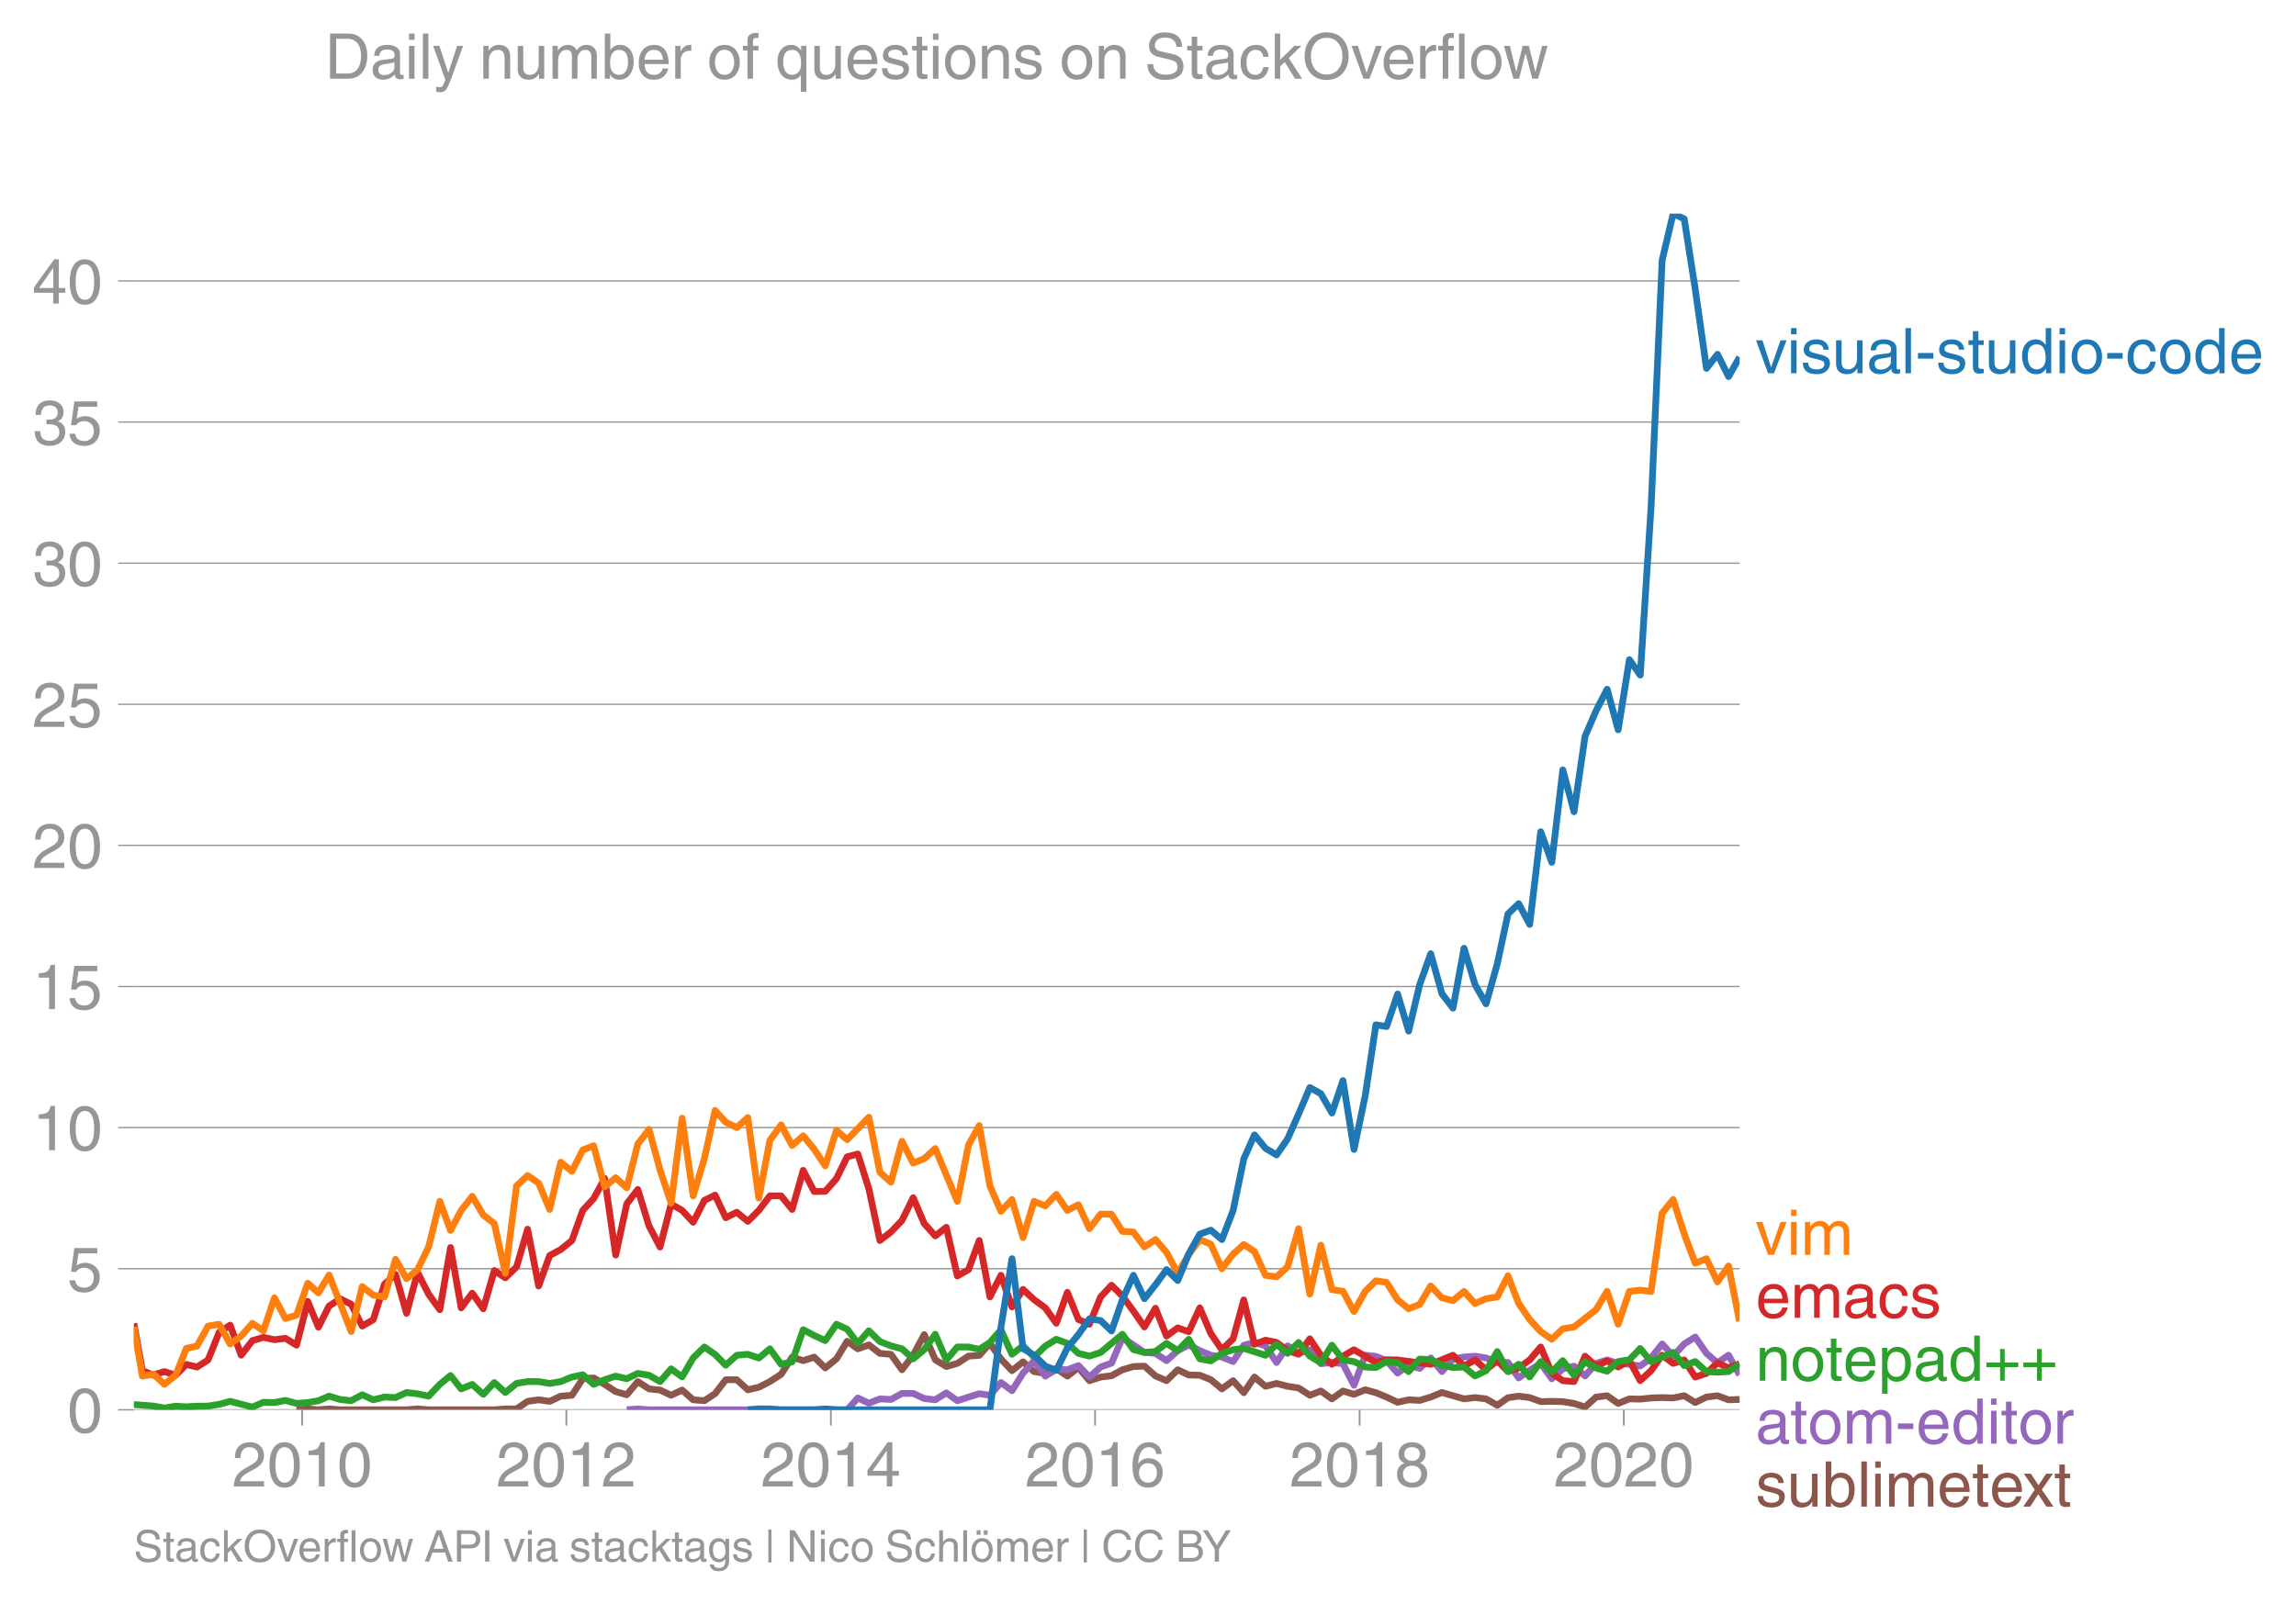 <svg height="475.651" viewBox="0 0 510.629 356.738" width="680.838" xmlns="http://www.w3.org/2000/svg" xmlns:xlink="http://www.w3.org/1999/xlink"><defs><style>*{stroke-linecap:butt;stroke-linejoin:round}</style></defs><g id="figure_1"><path d="M0 356.738h510.629V0H0z" fill="none" id="patch_1"/><g id="axes_1"><path d="M29.77 313.628h357.12V47.516H29.77z" fill="none" id="patch_2"/><path clip-path="url(#p8e3451293f)" d="M65.95 313.628l2.495-.202 2.374.202 2.373-.202 2.456.202H90.42l2.453-.209 2.455.21h14.608l2.455-.203h2.495l2.455-1.681 2.457-.344 2.453.344 2.455-1.155 2.495-.202 2.415-3.687 2.412-.161 2.457 1.438 2.455 1.6 2.455.702 2.455-2.93 2.495 1.62 2.454.264 2.457 1.154 2.453-1.154 2.455 2.167 2.495.202 2.374-1.562 2.373-3.096 2.457-.013 2.455 2.24 2.454-.566 2.455-1.256 2.495-1.62 2.455-3.82 2.457.782 2.453-.783 2.455 2.403 2.495-2.025 2.374-3.906 2.373 1.678 2.456-.87 2.455 1.883 2.455.21 2.455 3.435 2.495-3.24 2.455-4.59 2.456 5.603 2.454 1.512 2.454-.702 2.495-1.62 2.375-.16 2.373-2.676 2.456 3.484 2.455 2.592 2.455-1.965 2.455 2.167 2.495.405 2.455-1.107 2.456 1.715 2.453-1.924 2.455 2.937 2.495-.81 2.415-.287 2.413-1.334 2.456-.715 2.455-.095 2.455 2.187 2.455 1.054 2.495-2.43 2.455 1.167 2.456.047 2.453 1 2.455 2.038 2.495-1.822 2.375 2.669 2.372-3.48 2.457 2.06 2.455-.642 2.455.641 2.454.372 2.496 1.62 2.454-.945 2.457 1.755 2.453-1.755 2.455.742 2.495-1.012 2.374.644 2.373.976 2.457 1.161 2.454-.553 2.455.135 2.455-.743 2.495-1.013 4.912 1.418 2.453-.29 2.455.29 2.495 1.418 2.374-1.678 2.373-.348 2.456.318 2.455.898 2.455-.061 2.455.06 2.495.406 2.455.79 2.456-2.208 2.453-.304 2.455 1.722 2.495-1.013 2.415.049 2.413-.252 2.456-.087 2.455.087 2.455-.506 2.455 1.52 2.495-1.216 2.455-.304 2.456.912 2.454-.075h0" fill="none" stroke="#8c564b" stroke-linecap="square" stroke-width="1.5" id="line2d_1"/><g id="matplotlib.axis_1"><g id="xtick_1"><g id="line2d_2"><defs><path d="M0 0v3.5" id="mc05c68120a" stroke="#969696" stroke-width=".4"/></defs><use x="67.197" xlink:href="#mc05c68120a" y="313.628" fill="#969696" stroke="#969696" stroke-width=".4"/></g><g transform="matrix(.14 0 0 -.14 51.626 330.678)" fill="#969696" id="text_1"><defs><path d="M4.39 45.125q0 12.39 6.391 18.781 6.406 6.407 17.938 6.407 9.656 0 15.812-5.86 6.157-5.86 6.157-15.14 0-7.22-3.547-12.188-3.532-4.953-10.422-8.703l-12.11-6.64Q13.922 15.921 12.5 8.296h38.188V0H2.593q.39 9.906 4.297 16.5 3.906 6.594 12.203 11.375l12.593 7.328q5.032 2.89 7.329 5.984 2.297 3.094 2.297 8.516 0 5.375-3.766 9.031-3.75 3.672-10.156 3.672-7.078 0-10.594-4.672-3.516-4.656-3.61-12.609z" id="HelveticaWorld-Regular-50"/><path d="M42.484 34.188q0 14.109-3.734 21.156-3.734 7.062-10.969 7.062-7.078 0-10.89-7.062-3.797-7.047-3.797-21.157 0-13.671 3.75-20.937Q20.609 6 27.78 6q7.235 0 10.969 7 3.734 7.016 3.734 21.188zm9.422 0q0-17.297-6.25-26.704-6.25-9.39-17.875-9.39-12.062 0-18.062 9.734-6 9.75-6 26.36 0 17.03 6.14 26.578 6.157 9.547 17.922 9.547 11.625 0 17.875-9.5t6.25-26.626z" id="HelveticaWorld-Regular-48"/><path d="M35.89 0h-9.374v49.906H10.109v6.985q8.594.28 12.782 2.75Q27.094 62.109 29 70.313h6.89z" id="HelveticaWorld-Regular-49"/></defs><use xlink:href="#HelveticaWorld-Regular-50"/><use x="55.615" xlink:href="#HelveticaWorld-Regular-48"/><use x="111.23" xlink:href="#HelveticaWorld-Regular-49"/><use x="166.846" xlink:href="#HelveticaWorld-Regular-48"/></g></g><g id="xtick_2"><use x="125.952" xlink:href="#mc05c68120a" y="313.628" fill="#969696" stroke="#969696" stroke-width=".4" id="line2d_3"/><g transform="matrix(.14 0 0 -.14 110.382 330.678)" fill="#969696" id="text_2"><use xlink:href="#HelveticaWorld-Regular-50"/><use x="55.615" xlink:href="#HelveticaWorld-Regular-48"/><use x="111.23" xlink:href="#HelveticaWorld-Regular-49"/><use x="166.846" xlink:href="#HelveticaWorld-Regular-50"/></g></g><g id="xtick_3"><use x="184.788" xlink:href="#mc05c68120a" y="313.628" fill="#969696" stroke="#969696" stroke-width=".4" id="line2d_4"/><g transform="matrix(.14 0 0 -.14 169.218 330.678)" fill="#969696" id="text_3"><defs><path d="M10.594 24.703h22.61v31.89h-.188zM42 17.093V0h-8.797v17.094H2.484v8.593L34.72 70.314H42v-45.61h10.297v-7.61z" id="HelveticaWorld-Regular-52"/></defs><use xlink:href="#HelveticaWorld-Regular-50"/><use x="55.615" xlink:href="#HelveticaWorld-Regular-48"/><use x="111.23" xlink:href="#HelveticaWorld-Regular-49"/><use x="166.846" xlink:href="#HelveticaWorld-Regular-52"/></g></g><g id="xtick_4"><use x="243.544" xlink:href="#mc05c68120a" y="313.628" fill="#969696" stroke="#969696" stroke-width=".4" id="line2d_5"/><g transform="matrix(.14 0 0 -.14 227.973 330.678)" fill="#969696" id="text_4"><defs><path d="M14.11 21.578q0-6.875 4.093-11.234Q22.313 6 28.906 6q6.297 0 10.032 4.438 3.734 4.453 3.734 11.687 0 6.297-3.688 10.547-3.687 4.25-10.468 4.25-6.594 0-10.5-4.156-3.907-4.157-3.907-11.188zM41.702 51.61q-.984 5.375-3.984 8.078-3 2.72-8.125 2.72-8.11 0-12.36-7.923-4.25-7.906-4.343-18.109l.203-.188q5.61 8.641 16.687 8.641 8.844 0 15.438-5.86 6.593-5.859 6.593-16.452 0-10.5-6.25-17.47-6.25-6.952-16.843-6.952-12.219 0-18.563 8.687-6.344 8.703-6.344 25.938 0 16.593 6.485 27.093 6.5 10.5 19.484 10.5 8.407 0 14.219-5.015 5.813-5 6.297-13.688z" id="HelveticaWorld-Regular-54"/></defs><use xlink:href="#HelveticaWorld-Regular-50"/><use x="55.615" xlink:href="#HelveticaWorld-Regular-48"/><use x="111.23" xlink:href="#HelveticaWorld-Regular-49"/><use x="166.846" xlink:href="#HelveticaWorld-Regular-54"/></g></g><g id="xtick_5"><use x="302.379" xlink:href="#mc05c68120a" y="313.628" fill="#969696" stroke="#969696" stroke-width=".4" id="line2d_6"/><g transform="matrix(.14 0 0 -.14 286.809 330.678)" fill="#969696" id="text_5"><defs><path d="M27.594 40.578q5.422 0 8.953 3.094 3.547 3.11 3.547 8.234 0 4.594-3.407 7.547-3.39 2.953-9.687 2.953-5.61 0-8.672-3.11-3.047-3.093-3.047-7.874 0-5.125 3.813-7.984 3.812-2.86 8.5-2.86zm.093-7.562q-6.78 0-10.64-3.766-3.86-3.766-3.86-9.234 0-6.297 3.907-10.157Q21 6 28.219 6q6.406 0 10.234 3.86 3.828 3.859 3.828 10.265 0 5.469-3.828 9.172-3.828 3.719-10.766 3.719zM49.22 52.203q0-10.594-9.032-14.797 6.204-2.781 8.86-7.36 2.656-4.562 2.656-9.733 0-10.016-6.453-16.125-6.438-6.094-17.375-6.094-9.563 0-16.813 5.25-7.25 5.25-7.25 17.062 0 11.922 11.907 16.907-9.516 3.796-9.516 13.671 0 8.297 5.64 13.813 5.641 5.516 15.641 5.516 10.016 0 15.875-5.204 5.86-5.203 5.86-12.906z" id="HelveticaWorld-Regular-56"/></defs><use xlink:href="#HelveticaWorld-Regular-50"/><use x="55.615" xlink:href="#HelveticaWorld-Regular-48"/><use x="111.23" xlink:href="#HelveticaWorld-Regular-49"/><use x="166.846" xlink:href="#HelveticaWorld-Regular-56"/></g></g><g id="xtick_6"><use x="361.135" xlink:href="#mc05c68120a" y="313.628" fill="#969696" stroke="#969696" stroke-width=".4" id="line2d_7"/><g transform="matrix(.14 0 0 -.14 345.564 330.678)" fill="#969696" id="text_6"><use xlink:href="#HelveticaWorld-Regular-50"/><use x="55.615" xlink:href="#HelveticaWorld-Regular-48"/><use x="111.23" xlink:href="#HelveticaWorld-Regular-50"/><use x="166.846" xlink:href="#HelveticaWorld-Regular-48"/></g></g></g><g id="matplotlib.axis_2"><g id="ytick_1"><path clip-path="url(#p8e3451293f)" d="M29.77 313.628h357.12" fill="none" stroke="#969696" stroke-linecap="square" stroke-width=".3" id="line2d_8"/><g id="line2d_9"><defs><path d="M0 0h-3.5" id="m90eed7de09" stroke="#969696" stroke-width=".3"/></defs><use x="29.771" xlink:href="#m90eed7de09" y="313.628" fill="#969696" stroke="#969696" stroke-width=".3"/></g><use xlink:href="#HelveticaWorld-Regular-48" transform="matrix(.14 0 0 -.14 14.985 318.653)" fill="#969696" id="text_7"/></g><g id="ytick_2"><path clip-path="url(#p8e3451293f)" d="M29.77 282.238h357.12" fill="none" stroke="#969696" stroke-linecap="square" stroke-width=".3" id="line2d_10"/><use x="29.771" xlink:href="#m90eed7de09" y="282.238" fill="#969696" stroke="#969696" stroke-width=".3" id="line2d_11"/><g transform="matrix(.14 0 0 -.14 14.985 287.262)" fill="#969696" id="text_8"><defs><path d="M14.703 40.922q5.813 4.39 13.625 4.39 9.469 0 16.281-6.296 6.813-6.297 6.813-16.22 0-10.78-6.578-17.796-6.563-7-18.422-7-10.313 0-16.266 5.047Q4.203 8.109 3.22 17.39h9.094q.671-5.672 4.437-8.672 3.766-3 10.453-3 6.485 0 10.64 4.484Q42 14.703 42 21.688q0 7.125-4.36 11.421-4.343 4.297-11.218 4.297-7.813 0-13.047-6.687l-7.563.39 5.266 37.594h36.438v-8.5H17.672z" id="HelveticaWorld-Regular-53"/></defs><use xlink:href="#HelveticaWorld-Regular-53"/></g></g><g id="ytick_3"><path clip-path="url(#p8e3451293f)" d="M29.77 250.847h357.12" fill="none" stroke="#969696" stroke-linecap="square" stroke-width=".3" id="line2d_12"/><use x="29.771" xlink:href="#m90eed7de09" y="250.847" fill="#969696" stroke="#969696" stroke-width=".3" id="line2d_13"/><g transform="matrix(.14 0 0 -.14 7.2 255.872)" fill="#969696" id="text_9"><use xlink:href="#HelveticaWorld-Regular-49"/><use x="55.615" xlink:href="#HelveticaWorld-Regular-48"/></g></g><g id="ytick_4"><path clip-path="url(#p8e3451293f)" d="M29.77 219.456h357.12" fill="none" stroke="#969696" stroke-linecap="square" stroke-width=".3" id="line2d_14"/><use x="29.771" xlink:href="#m90eed7de09" y="219.456" fill="#969696" stroke="#969696" stroke-width=".3" id="line2d_15"/><g transform="matrix(.14 0 0 -.14 7.2 224.48)" fill="#969696" id="text_10"><use xlink:href="#HelveticaWorld-Regular-49"/><use x="55.615" xlink:href="#HelveticaWorld-Regular-53"/></g></g><g id="ytick_5"><path clip-path="url(#p8e3451293f)" d="M29.77 188.066h357.12" fill="none" stroke="#969696" stroke-linecap="square" stroke-width=".3" id="line2d_16"/><use x="29.771" xlink:href="#m90eed7de09" y="188.066" fill="#969696" stroke="#969696" stroke-width=".3" id="line2d_17"/><g transform="matrix(.14 0 0 -.14 7.2 193.09)" fill="#969696" id="text_11"><use xlink:href="#HelveticaWorld-Regular-50"/><use x="55.615" xlink:href="#HelveticaWorld-Regular-48"/></g></g><g id="ytick_6"><path clip-path="url(#p8e3451293f)" d="M29.77 156.675h357.12" fill="none" stroke="#969696" stroke-linecap="square" stroke-width=".3" id="line2d_18"/><use x="29.771" xlink:href="#m90eed7de09" y="156.675" fill="#969696" stroke="#969696" stroke-width=".3" id="line2d_19"/><g transform="matrix(.14 0 0 -.14 7.2 161.7)" fill="#969696" id="text_12"><use xlink:href="#HelveticaWorld-Regular-50"/><use x="55.615" xlink:href="#HelveticaWorld-Regular-53"/></g></g><g id="ytick_7"><path clip-path="url(#p8e3451293f)" d="M29.77 125.284h357.12" fill="none" stroke="#969696" stroke-linecap="square" stroke-width=".3" id="line2d_20"/><use x="29.771" xlink:href="#m90eed7de09" y="125.284" fill="#969696" stroke="#969696" stroke-width=".3" id="line2d_21"/><g transform="matrix(.14 0 0 -.14 7.2 130.309)" fill="#969696" id="text_13"><defs><path d="M22.406 39.984q2.203-.187 4.594-.187 6.203 0 9.781 2.86 3.594 2.859 3.594 8.656 0 4.687-3.344 7.89-3.343 3.203-9.64 3.203-6.985 0-10.235-4.11-3.234-4.093-3.437-10.983h-8.64q0 10.984 5.765 16.984 5.765 6.016 16.937 6.016 9.922 0 15.828-5.11 5.907-5.094 5.907-13.39 0-10.704-9.032-14.5v-.204q11.72-4 11.72-16.406 0-9.906-6.595-16.265-6.593-6.344-18.703-6.344-9.906 0-16.312 5.203Q4.204 8.5 3.422 21.484H12.5q.203-8.109 4-11.797Q20.313 6 27.484 6q6.938 0 11.141 3.86 4.203 3.859 4.203 9.718 0 6.406-4.016 9.672-4 3.266-12.39 3.266-2 0-4.016-.094z" id="HelveticaWorld-Regular-51"/></defs><use xlink:href="#HelveticaWorld-Regular-51"/><use x="55.615" xlink:href="#HelveticaWorld-Regular-48"/></g></g><g id="ytick_8"><path clip-path="url(#p8e3451293f)" d="M29.77 93.893h357.12" fill="none" stroke="#969696" stroke-linecap="square" stroke-width=".3" id="line2d_22"/><use x="29.771" xlink:href="#m90eed7de09" y="93.893" fill="#969696" stroke="#969696" stroke-width=".3" id="line2d_23"/><g transform="matrix(.14 0 0 -.14 7.2 98.918)" fill="#969696" id="text_14"><use xlink:href="#HelveticaWorld-Regular-51"/><use x="55.615" xlink:href="#HelveticaWorld-Regular-53"/></g></g><g id="ytick_9"><path clip-path="url(#p8e3451293f)" d="M29.77 62.503h357.12" fill="none" stroke="#969696" stroke-linecap="square" stroke-width=".3" id="line2d_24"/><use x="29.771" xlink:href="#m90eed7de09" y="62.503" fill="#969696" stroke="#969696" stroke-width=".3" id="line2d_25"/><g transform="matrix(.14 0 0 -.14 7.2 67.527)" fill="#969696" id="text_15"><use xlink:href="#HelveticaWorld-Regular-52"/><use x="55.615" xlink:href="#HelveticaWorld-Regular-48"/></g></g></g><path clip-path="url(#p8e3451293f)" d="M139.394 313.628l2.455-.202 2.495.202h44.066l2.373-2.633 2.456 1.168 2.455-.965 2.455.128 2.455-1.343h2.495l2.455 1.134 2.456.284 2.454-1.54 2.454 1.742 2.495-.81 2.375-.752 2.373.347 2.456-2.829 2.455 1.816 2.455-3.908 2.455-2.775 2.495 3.443 2.455-1.505 2.456.087 2.453-.924 2.455 2.545 2.495-2.228 2.415-.873 2.413-5.608 2.456 1.56 2.455 1.68 2.455.203 2.455 1.62 2.495-2.228 2.455-1.275 2.456 1.275 2.453 1.027 2.455.391 2.495 1.013 2.375-3.617 2.372-.636 2.457.756 2.455 3.7 2.455-3.7 2.454 1.674 2.496-.81 2.454 3.112 2.457-.277 2.453.277 2.455 4.786 2.495-6.683 2.374.268 2.373.947 2.457 2.775 2.454-1.762 2.455.715 2.455-2.335 2.495 3.037 2.455-2.794 2.457-.446 2.453-.182 2.455.385 2.495 1.012 2.374-.007 2.373 3.45 2.456-1.701 2.455-1.54 2.455 3.423 2.455-2.207 2.495-.608 2.455 2.187 2.456-2.794 2.453-.763 2.455.763 2.495.202 2.415.384 2.413-1.801 2.456-3.106 2.455 2.7 2.455-2.7 2.455-1.552 2.495 3.645 2.455 2.093 2.456-1.688 2.454 4.408" fill="none" stroke="#9467bd" stroke-linecap="square" stroke-width="1.5" id="line2d_26"/><path clip-path="url(#p8e3451293f)" d="M29.77 294.401l1.894 10.519 2.453.965 2.455-.763 2.495.81 2.374-2.394 2.373.572 2.456-1.573 2.455-6.123 2.455-1.62 2.455 6.683 2.495-3.24 2.455-.723 2.456.52 2.454-.31 2.454 1.525 2.496-9.72 2.374 5.713 2.373-4.701 2.456-1.607 2.455 1.202 2.455 4.867 2.455-1.424 2.495-7.899 2.455-2.187 2.456 8.668 2.453-9.086 2.455 4.833 2.495 3.443 2.375-13.822 2.372 13.417 2.457-3.267 2.455 3.47 2.454-8.493 2.455 1.607 2.495-2.43 2.455-8.385 2.457 12.637 2.453-6.777 2.455-1.323 2.495-2.026 2.415-6.71 2.412-2.606 2.457-4.495 2.455 17.052 2.455-11.402 2.455-3.18 2.495 8.101 2.454 4.705 2.457-9.565 2.453 1.404 2.455 2.646 2.495-4.86 2.374-1.18 2.373 5.027 2.457-1.215 2.455 2.025 2.454-2.443 2.455-3.227h2.495l2.455 3.017 2.457-8.688 2.453 4.712 2.455-.054 2.495-2.835 2.374-4.839 2.373-.629 2.456 7.73 2.455 11.51 2.455-1.884 2.455-2.572 2.495-5.063 2.455 5.752 2.456 2.754 2.454-1.917 2.454 10.828 2.495-1.418 2.375-6.48 2.373 12.556 2.456-4.814 2.455 7.041 2.455-3.901 2.455 2.281 2.495 1.823 2.455 3.43 2.456-6.873 2.453 6.035 2.455 1.053 2.495-6.075 2.415-2.598 2.413 2.395 2.456 3.342 2.455 3.544 2.455-4.172 2.455 6.197 2.495-1.823 2.455.858 2.456-5.313 2.453 5.731 2.455 3.585 2.495-2.43 2.375-8.644 2.372 9.859 2.457-.905 2.455.5 2.455 1.802 2.454.83 2.496-3.442 2.454 3.659 2.457 2.011 2.453-1.802 2.455-1.438 4.87 2.828 2.372-.6 2.457.047 7.364.965 4.95-2.011 2.457 2.416 2.453-1.37 2.455 2.18 2.495-2.025 2.374 2.416 2.373-.796 2.456-1.775 2.455-2.883 2.455 5.813 2.455 1.68 2.495.203 2.455-5.65 2.456 2.207 2.453-1.16 2.455 1.363 2.495-1.418 2.415 4.442 2.413-2.214 2.456-3.43 2.455 1.81 2.455-.763 2.455 3.8 2.495-.81 2.455-2.362 2.456 1.147 2.454-.938h0" fill="none" stroke="#d62728" stroke-linecap="square" stroke-width="1.5" id="line2d_27"/><g transform="matrix(.14 0 0 -.14 390.462 83.03)" fill="#1f77b4" id="text_16"><defs><path d="M39.406 52.297h9.625L29.11 0h-9.437L.594 52.297h10.203L24.422 9.719h.187z" id="HelveticaWorld-Regular-118"/><path d="M6.594 61.813v9.968h8.781v-9.969zM15.375 0H6.594v52.297h8.781z" id="HelveticaWorld-Regular-105"/><path d="M36.078 37.406q-.187 4.688-3.344 6.735-3.14 2.047-9.047 2.047-4.296 0-7.359-1.907-3.047-1.89-3.047-5.468 0-2.829 1.797-4.172 1.813-1.344 7.828-2.86l8.688-2.187q7.906-2 11.297-5.11 3.406-3.093 3.406-8.656 0-7.719-5.64-12.531-5.641-4.813-15.063-4.813-11 0-16.64 4.563-5.626 4.578-5.735 13.75h8.5q.203-5.422 3.594-8.063 3.39-2.625 10.171-2.625 5.516 0 8.766 2.188 3.25 2.203 3.25 6.11 0 2.78-2.11 4.437-2.093 1.672-8.296 3.078l-10.203 2.5q-6.203 1.562-9.157 4.656-2.953 3.094-2.953 8.031 0 7.72 5.516 12.203 5.531 4.5 14.406 4.5 9.485 0 14.531-4.624 5.047-4.61 5.344-11.782z" id="HelveticaWorld-Regular-115"/><path d="M6.11 52.297h8.78V17.578q0-5.765 2.61-8.625Q20.125 6.11 25 6.11q6.781 0 10.594 4.797 3.812 4.813 3.812 12.578v28.813h8.782V0H39.89v7.625l-.188.188q-4.984-9.329-16.61-9.329-7.515 0-12.25 4.094Q6.11 6.688 6.11 14.703z" id="HelveticaWorld-Regular-117"/><path d="M38.375 26.703q-.969-1.015-3.828-1.656-2.86-.625-10.672-1.656-5.766-.688-8.469-2.844-2.703-2.14-2.703-5.656 0-4.297 2.281-6.688 2.297-2.39 7.329-2.39 6.296 0 11.171 3.578 4.891 3.593 4.891 8.718zM6.203 36.375q.297 8.844 5.734 13.14 5.454 4.297 15.844 4.297 8.297 0 13.907-3.765 5.624-3.75 5.624-10.844V9.078Q47.313 6 50.094 6q1.125 0 2.89.39V0Q50.594-.984 48-.984q-4.5 0-6.703 1.921-2.188 1.938-2.281 6.047-7.516-8.5-18.891-8.5-7.422 0-11.922 4.204Q3.72 6.89 3.72 13.624q0 6.89 3.906 11.125Q11.531 29 19 29.89l15.516 1.891q4.203.64 4.203 6.203 0 4.11-3.047 6.297-3.047 2.203-9.25 2.203-5.516 0-8.485-2.437-2.953-2.438-3.53-7.672z" id="HelveticaWorld-Regular-97"/><path d="M15.375 0H6.594v71.781h8.781z" id="HelveticaWorld-Regular-108"/><path d="M28.906 23.188H4.391v8.984h24.515z" id="HelveticaWorld-Regular-45"/><path d="M17.188 45.016V10.984q0-2 1.093-3.046 1.11-1.047 3.938-1.047h3.375V0Q20.797-.688 19-.688q-5.516 0-8.063 2.641-2.53 2.64-2.53 8.547v34.516H1.311v7.28h7.094v14.595h8.781V52.297h8.407v-7.281z" id="HelveticaWorld-Regular-116"/><path d="M13.094 26.313q0-9.704 3.844-14.954 3.859-5.25 10.265-5.25 6.094 0 10.188 4.485 4.109 4.5 4.109 13.094 0 11.03-3.5 16.625-3.484 5.593-10.61 5.593-6.78 0-10.546-4.453-3.75-4.437-3.75-15.14zM50.39 0h-8.297v7.172h-.203q-4.97-8.688-15.078-8.688-10.891 0-16.86 8.297Q4 15.094 4 27.688q0 11.625 5.906 18.875 5.922 7.25 15.875 7.25 9.813 0 15.625-8.891l.203.594V71.78h8.782z" id="HelveticaWorld-Regular-100"/><path d="M12.703 26.219q0-8.735 3.953-14.375 3.953-5.64 11.219-5.64 7.531 0 11.438 5.905 3.906 5.907 3.906 14.11 0 8.297-3.907 14.078-3.906 5.797-11.437 5.797-6.969 0-11.078-5.453-4.094-5.438-4.094-14.422zm-8.984 0q0 11.672 6.484 19.625 6.5 7.968 17.672 7.968 11.438 0 17.875-8.062 6.453-8.047 6.453-19.531 0-11.516-6.406-19.625-6.39-8.11-17.922-8.11-11.078 0-17.625 7.86-6.531 7.86-6.531 19.875z" id="HelveticaWorld-Regular-111"/><path d="M39.594 34.719q-1.89 11.187-12.39 11.187-6.5 0-10.454-5.203-3.953-5.203-3.953-14.484 0-10.11 3.656-15.11 3.672-5 10.64-5 4.688 0 8.11 3.438 3.422 3.437 4.39 8.953h8.5q-1.312-9.703-6.859-14.86-5.547-5.156-14.328-5.156-10.297 0-16.89 7.047-6.594 7.063-6.594 19.172 0 13.281 6.594 21.188 6.593 7.922 18.5 7.922 8.687 0 13.843-5.204 5.157-5.203 5.735-13.89z" id="HelveticaWorld-Regular-99"/><path d="M42.484 30.328q-.687 8.485-4.5 12.031-3.797 3.547-10.109 3.547-6.39 0-10.328-4.5-3.922-4.484-4.172-11.078zm8.391-13.922q-1.453-8.11-7.953-13.422-5.719-4.5-15.047-4.593-10.984.093-17.438 7.203Q4 12.704 4 24.704q0 13.78 6.64 21.437 6.641 7.672 18.47 7.672 10.593 0 16.546-7.922 5.953-7.907 5.953-22.594H13.375q0-8.203 3.813-12.703Q21 6.109 28.608 6.109q5.375 0 9.235 3.235 3.86 3.25 4.25 7.062z" id="HelveticaWorld-Regular-101"/></defs><use xlink:href="#HelveticaWorld-Regular-118"/><use x="49.609" xlink:href="#HelveticaWorld-Regular-105"/><use x="71.631" xlink:href="#HelveticaWorld-Regular-115"/><use x="121.631" xlink:href="#HelveticaWorld-Regular-117"/><use x="176.416" xlink:href="#HelveticaWorld-Regular-97"/><use x="231.348" xlink:href="#HelveticaWorld-Regular-108"/><use x="253.369" xlink:href="#HelveticaWorld-Regular-45"/><use x="286.67" xlink:href="#HelveticaWorld-Regular-115"/><use x="336.67" xlink:href="#HelveticaWorld-Regular-116"/><use x="364.355" xlink:href="#HelveticaWorld-Regular-117"/><use x="419.141" xlink:href="#HelveticaWorld-Regular-100"/><use x="476.123" xlink:href="#HelveticaWorld-Regular-105"/><use x="498.145" xlink:href="#HelveticaWorld-Regular-111"/><use x="554.053" xlink:href="#HelveticaWorld-Regular-45"/><use x="587.354" xlink:href="#HelveticaWorld-Regular-99"/><use x="638.623" xlink:href="#HelveticaWorld-Regular-111"/><use x="694.531" xlink:href="#HelveticaWorld-Regular-100"/><use x="751.514" xlink:href="#HelveticaWorld-Regular-101"/></g><g transform="matrix(.14 0 0 -.14 390.462 279.159)" fill="#ff7f0e" id="text_17"><defs><path d="M6.594 52.297h8.297v-7.375h.203q5.906 8.89 15.812 8.89 9.813 0 13.922-8.5 3.75 4.594 7.266 6.547 3.515 1.953 8.703 1.953 6.781 0 11.484-4.453Q77 44.922 77 36.187V0h-8.781v33.797q0 6.094-2.297 9.094-2.297 3.015-7.422 3.015-5.172 0-8.75-4.203-3.563-4.203-3.563-9.812V0h-8.78v36.188q0 4.53-2.11 7.124-2.094 2.594-6.094 2.594-6.297 0-10.062-4.687-3.766-4.688-3.766-12.703V0H6.594z" id="HelveticaWorld-Regular-109"/></defs><use xlink:href="#HelveticaWorld-Regular-118"/><use x="49.609" xlink:href="#HelveticaWorld-Regular-105"/><use x="71.631" xlink:href="#HelveticaWorld-Regular-109"/></g><g transform="matrix(.14 0 0 -.14 390.462 307.159)" fill="#2ca02c" id="text_18"><defs><path d="M49.219 0h-8.844v32.172q0 7.422-2.594 10.578-2.578 3.156-8.578 3.156-5.906 0-9.875-4.5-3.953-4.484-3.953-12.89V0H6.594v52.297h8.297v-7.375h.203q6.203 8.89 15.812 8.89 8.89 0 13.594-4.718 4.719-4.703 4.719-13.5z" id="HelveticaWorld-Regular-110"/><path d="M14.984 23.688q0-8.407 4.094-13 4.11-4.579 10.219-4.579 6.687 0 10.39 5.438 3.72 5.453 3.72 14.765 0 10.22-3.563 14.907-3.563 4.687-10.735 4.687-6.984 0-10.562-5.5-3.563-5.5-3.563-16.718zm-8.39 28.609h8.297v-7.375h.203q5.61 8.89 15.625 8.89 10.11 0 15.937-7.359 5.828-7.344 5.828-18.766 0-12.796-5.953-21Q40.578-1.515 29.5-1.515q-9.094 0-13.922 7.032h-.203v-26.22H6.594z" id="HelveticaWorld-Regular-112"/><path d="M25.688 50.484h7.328V28.906h21.578v-7.328H33.016V0h-7.328v21.578H4v7.328h21.688z" id="HelveticaWorld-Regular-43"/></defs><use xlink:href="#HelveticaWorld-Regular-110"/><use x="55.176" xlink:href="#HelveticaWorld-Regular-111"/><use x="111.084" xlink:href="#HelveticaWorld-Regular-116"/><use x="138.77" xlink:href="#HelveticaWorld-Regular-101"/><use x="194.189" xlink:href="#HelveticaWorld-Regular-112"/><use x="250.684" xlink:href="#HelveticaWorld-Regular-97"/><use x="305.615" xlink:href="#HelveticaWorld-Regular-100"/><use x="362.598" xlink:href="#HelveticaWorld-Regular-43"/><use x="421.191" xlink:href="#HelveticaWorld-Regular-43"/></g><g transform="matrix(.14 0 0 -.14 390.462 293.159)" fill="#d62728" id="text_19"><use xlink:href="#HelveticaWorld-Regular-101"/><use x="55.42" xlink:href="#HelveticaWorld-Regular-109"/><use x="138.428" xlink:href="#HelveticaWorld-Regular-97"/><use x="193.359" xlink:href="#HelveticaWorld-Regular-99"/><use x="244.629" xlink:href="#HelveticaWorld-Regular-115"/></g><g transform="matrix(.14 0 0 -.14 390.462 321.159)" fill="#9467bd" id="text_20"><defs><path d="M15.375 0H6.594v52.297h8.297v-8.688h.203q5.703 10.203 14.687 10.203 1.422 0 2.297-.296V44.39h-3.266q-5.906 0-9.671-4.016-3.766-4-3.766-9.953z" id="HelveticaWorld-Regular-114"/></defs><use xlink:href="#HelveticaWorld-Regular-97"/><use x="54.932" xlink:href="#HelveticaWorld-Regular-116"/><use x="82.617" xlink:href="#HelveticaWorld-Regular-111"/><use x="138.525" xlink:href="#HelveticaWorld-Regular-109"/><use x="221.533" xlink:href="#HelveticaWorld-Regular-45"/><use x="254.834" xlink:href="#HelveticaWorld-Regular-101"/><use x="310.254" xlink:href="#HelveticaWorld-Regular-100"/><use x="367.236" xlink:href="#HelveticaWorld-Regular-105"/><use x="389.258" xlink:href="#HelveticaWorld-Regular-116"/><use x="416.943" xlink:href="#HelveticaWorld-Regular-111"/><use x="472.852" xlink:href="#HelveticaWorld-Regular-114"/></g><g transform="matrix(.14 0 0 -.14 390.462 335.159)" fill="#8c564b" id="text_21"><defs><path d="M43.406 26.313q0 10.5-3.718 15.046-3.704 4.547-10.579 4.547-6.984-.11-10.562-5.453Q14.984 35.11 14.984 25q0-10.297 4.297-14.594Q23.578 6.11 29.297 6.11q6.5 0 10.297 5.344 3.812 5.344 3.812 14.86zM6.594 0v71.781h8.781V45.703h.203q5.61 8.11 15.14 8.11 9.766 0 15.766-7.25t6-18.876q0-13.093-6.062-21.156Q40.375-1.516 29.5-1.516q-9.578 0-14.406 8.016h-.203V0z" id="HelveticaWorld-Regular-98"/><path d="M49.031 0H37.703l-12.89 19.672L12.203 0H1.125l18.266 26.906L2 52.296h11.188l12.109-18.405L37.5 52.297h10.688l-17.579-25.39z" id="HelveticaWorld-Regular-120"/></defs><use xlink:href="#HelveticaWorld-Regular-115"/><use x="50" xlink:href="#HelveticaWorld-Regular-117"/><use x="104.785" xlink:href="#HelveticaWorld-Regular-98"/><use x="161.279" xlink:href="#HelveticaWorld-Regular-108"/><use x="183.301" xlink:href="#HelveticaWorld-Regular-105"/><use x="205.322" xlink:href="#HelveticaWorld-Regular-109"/><use x="288.33" xlink:href="#HelveticaWorld-Regular-101"/><use x="343.75" xlink:href="#HelveticaWorld-Regular-116"/><use x="371.436" xlink:href="#HelveticaWorld-Regular-101"/><use x="423.98" xlink:href="#HelveticaWorld-Regular-120"/><use x="473.98" xlink:href="#HelveticaWorld-Regular-116"/></g><g transform="matrix(.097 0 0 -.097 29.77 347.399)" fill="#969696" id="text_22"><defs><path d="M50.39 50.781q-.296 6.844-5.109 10.719-4.797 3.875-12.656 3.875-7.922 0-12.172-3.25-4.234-3.234-4.234-9.344 0-3.265 1.843-5.61 1.86-2.343 6.641-3.468l20.516-4.687q8.297-1.813 12.297-6.875 4.015-5.047 4.015-12.313 0-10.64-7.812-16.187-7.813-5.547-20.313-5.547-9.531 0-15.031 2.437-5.484 2.453-9.734 7.766-4.25 5.328-4.25 14.89h9.093q0-8 5.313-12.406 5.328-4.39 14.5-4.39 8.89 0 13.844 3.156 4.953 3.156 4.953 8.953 0 5.281-2.953 7.89Q46.188 29 37.594 31l-15.469 3.625q-7.719 1.75-11.531 6.125Q6.78 45.125 6.78 51.516q0 9.672 6.516 15.922 6.531 6.25 18.203 6.25 13.172 0 20.328-5.5 7.156-5.485 7.688-17.407z" id="HelveticaWorld-Regular-83"/><path d="M50 0H38.719L22.406 26.422l-7.312-6.594V0h-8.5v71.781h8.5v-41.61l22.5 22.126H48.78L28.813 32.813z" id="HelveticaWorld-Regular-107"/><path d="M63.922 35.89q0 12.594-6.672 20.891-6.656 8.313-18.328 8.313-11.531 0-18.266-8.313-6.734-8.297-6.734-20.89 0-12.985 6.828-21.094 6.844-8.11 18.172-8.11 11.078 0 18.031 7.907 6.969 7.922 6.969 21.297zm9.953 0q0-16.062-9.281-26.937-9.266-10.86-25.672-10.86-16.516 0-25.766 10.86-9.25 10.875-9.25 26.938 0 16.109 9.25 26.953 9.25 10.843 25.766 10.843 16.89 0 25.922-11.046 9.031-11.032 9.031-26.75z" id="HelveticaWorld-Regular-79"/><path d="M17.188 45.016V0H8.405v45.016H1.22v7.28h7.187v8.985q0 5.907 3.578 8.703 3.594 2.813 10.032 2.813 2.203 0 3.968-.188v-7.906q-1.562.188-3.578.188-2.922 0-4.078-1.438-1.14-1.437-1.14-4.656v-6.5h8.796v-7.281z" id="HelveticaWorld-Regular-102"/><path d="M25.594 0h-8.985L1.516 52.297h9.468L21 11.187h.188l10.109 41.11h9.922l10.203-41.11h.187l10.594 41.11h8.703L55.812 0h-9.234L35.984 40.484h-.187z" id="HelveticaWorld-Regular-119"/><path d="M44 29.5L33.406 61.078h-.203L21.687 29.5zm-25.297-8.594L11.188 0h-9.97l27 71.781h10.985L65.187 0H54.594l-7.078 20.906z" id="HelveticaWorld-Regular-65"/><path d="M17.828 38.625H37.11q7.282 0 10.938 3.188 3.656 3.203 3.656 9.703 0 5.812-3.516 8.89-3.515 3.078-10.687 3.078H17.828zm0-38.625H8.11v71.781h32.266q9.625 0 15.484-5.594 5.86-5.593 5.86-14.578 0-9.328-5.672-15.312-5.656-5.969-15.672-5.969H17.828z" id="HelveticaWorld-Regular-80"/><path d="M17.828 0H8.11v71.781h9.72z" id="HelveticaWorld-Regular-73"/><path d="M12.984 26.313q0-9.61 3.813-14.907Q20.609 6.11 27.094 6.11q6.312 0 10.312 4.579 4 4.593 4 13 0 11.03-3.5 16.625-3.484 5.593-10.61 5.593-7.171 0-10.75-4.765-3.562-4.766-3.562-14.828zM49.812 2.983q0-12.609-6.062-18.797-6.047-6.203-18.266-6.203-8.78 0-13.984 4.047Q6.297-13.922 5.516-6.39h8.796q.672-3.812 3.532-6.062 2.86-2.25 8.281-2.25 7.375 0 11.125 3.969 3.766 3.953 3.766 12.828v3.719h-.188q-4.937-7.329-13.922-7.329-11.187 0-17.093 8.25-5.907 8.25-5.907 20.953 0 11.625 5.953 18.875 5.97 7.25 15.829 7.25 9.906 0 15.625-8.89h.187v7.375h8.313z" id="HelveticaWorld-Regular-103"/><path d="M9.422 73.688h7.281V-1.906H9.422z" id="HelveticaWorld-Regular-124"/><path d="M55.61 71.781h9.374V0h-10.78L17.577 58.016h-.187V0H8.109v71.781h11.375l35.938-57.969h.187z" id="HelveticaWorld-Regular-78"/><path d="M49.219 0h-8.844v34.188q0 6.296-2.438 9-2.437 2.718-7.953 2.718-6.797 0-10.703-4.406-3.906-4.39-3.906-12.984V0H6.594v71.781h8.781V45.312h.203q6 8.5 15.328 8.5 8.594 0 13.453-4.5 4.86-4.484 4.86-13.718z" id="HelveticaWorld-Regular-104"/><path d="M12.703 26.219q0-8.735 3.953-14.375 3.953-5.64 11.219-5.64 7.531 0 11.438 5.905 3.906 5.907 3.906 14.11 0 8.297-3.907 14.078-3.906 5.797-11.437 5.797-6.969 0-11.078-5.453-4.094-5.438-4.094-14.422zm-8.984 0q0 11.672 6.484 19.625 6.5 7.968 17.672 7.968 11.438 0 17.875-8.062 6.453-8.047 6.453-19.531 0-11.516-6.406-19.625-6.39-8.11-17.922-8.11-11.078 0-17.625 7.86-6.531 7.86-6.531 19.875zm36.734 35.406H31.47v10.156h8.984zm-16.219 0H15.25v10.156h8.984z" id="HelveticaWorld-Regular-246"/><path d="M58.016 50.203q-1.625 7.313-6.782 11.094-5.14 3.797-13.343 3.797-10.594 0-17.047-7.703-6.438-7.688-6.438-20.766 0-15.14 6.094-22.547 6.11-7.39 17.688-7.39 7.609 0 13.093 5.046 5.5 5.063 7.407 14.688h9.421Q66.22 12.594 57.625 5.344t-20.906-7.25q-14.703 0-23.516 10.11Q4.391 18.311 4.391 36.28q0 17.328 9.203 27.36 9.203 10.047 24.297 10.047 12.5 0 20.265-6.454 7.766-6.437 9.235-17.03z" id="HelveticaWorld-Regular-67"/><path d="M8.11 71.781h31.484q9.281 0 14.797-5.031 5.515-5.031 5.515-13.031 0-4.844-2.422-8.828-2.406-3.97-7.187-6.172 6.687-2.532 9.828-6.735 3.156-4.203 3.156-10.797 0-9.265-6.687-15.234Q49.906 0 38.922 0H8.109zm9.562-63.484h20.703q7.625 0 11.422 3.531 3.812 3.547 3.812 9.563 0 6.093-4.25 9.093Q45.125 33.5 36.812 33.5h-19.14zm0 33.11h17.625q7.719 0 11.312 2.796 3.594 2.813 3.594 8.781 0 5.125-3.406 7.813-3.39 2.687-11.39 2.687H17.671z" id="HelveticaWorld-Regular-66"/><path d="M37.313 0h-9.72v28.906L.485 71.781h11.329l20.609-34.469 20.562 34.47h11.422L37.312 28.905z" id="HelveticaWorld-Regular-89"/></defs><use xlink:href="#HelveticaWorld-Regular-83"/><use x="66.211" xlink:href="#HelveticaWorld-Regular-116"/><use x="93.896" xlink:href="#HelveticaWorld-Regular-97"/><use x="148.828" xlink:href="#HelveticaWorld-Regular-99"/><use x="200.098" xlink:href="#HelveticaWorld-Regular-107"/><use x="250.098" xlink:href="#HelveticaWorld-Regular-79"/><use x="327.881" xlink:href="#HelveticaWorld-Regular-118"/><use x="375.49" xlink:href="#HelveticaWorld-Regular-101"/><use x="430.91" xlink:href="#HelveticaWorld-Regular-114"/><use x="464.979" xlink:href="#HelveticaWorld-Regular-102"/><use x="492.664" xlink:href="#HelveticaWorld-Regular-108"/><use x="514.686" xlink:href="#HelveticaWorld-Regular-111"/><use x="569.094" xlink:href="#HelveticaWorld-Regular-119"/><use x="641.506" xlink:href="#HelveticaWorld-Regular-32"/><use x="665.92" xlink:href="#HelveticaWorld-Regular-65"/><use x="732.619" xlink:href="#HelveticaWorld-Regular-80"/><use x="797.268" xlink:href="#HelveticaWorld-Regular-73"/><use x="823.049" xlink:href="#HelveticaWorld-Regular-32"/><use x="847.463" xlink:href="#HelveticaWorld-Regular-118"/><use x="897.072" xlink:href="#HelveticaWorld-Regular-105"/><use x="919.094" xlink:href="#HelveticaWorld-Regular-97"/><use x="974.025" xlink:href="#HelveticaWorld-Regular-32"/><use x="998.439" xlink:href="#HelveticaWorld-Regular-115"/><use x="1048.439" xlink:href="#HelveticaWorld-Regular-116"/><use x="1076.125" xlink:href="#HelveticaWorld-Regular-97"/><use x="1131.057" xlink:href="#HelveticaWorld-Regular-99"/><use x="1182.326" xlink:href="#HelveticaWorld-Regular-107"/><use x="1232.326" xlink:href="#HelveticaWorld-Regular-116"/><use x="1260.012" xlink:href="#HelveticaWorld-Regular-97"/><use x="1314.943" xlink:href="#HelveticaWorld-Regular-103"/><use x="1370.852" xlink:href="#HelveticaWorld-Regular-115"/><use x="1420.852" xlink:href="#HelveticaWorld-Regular-32"/><use x="1445.266" xlink:href="#HelveticaWorld-Regular-124"/><use x="1471.242" xlink:href="#HelveticaWorld-Regular-32"/><use x="1495.656" xlink:href="#HelveticaWorld-Regular-78"/><use x="1568.752" xlink:href="#HelveticaWorld-Regular-105"/><use x="1590.773" xlink:href="#HelveticaWorld-Regular-99"/><use x="1642.043" xlink:href="#HelveticaWorld-Regular-111"/><use x="1697.951" xlink:href="#HelveticaWorld-Regular-32"/><use x="1722.365" xlink:href="#HelveticaWorld-Regular-83"/><use x="1788.576" xlink:href="#HelveticaWorld-Regular-99"/><use x="1839.846" xlink:href="#HelveticaWorld-Regular-104"/><use x="1895.021" xlink:href="#HelveticaWorld-Regular-108"/><use x="1917.043" xlink:href="#HelveticaWorld-Regular-246"/><use x="1972.951" xlink:href="#HelveticaWorld-Regular-109"/><use x="2055.959" xlink:href="#HelveticaWorld-Regular-101"/><use x="2111.379" xlink:href="#HelveticaWorld-Regular-114"/><use x="2143.947" xlink:href="#HelveticaWorld-Regular-32"/><use x="2168.361" xlink:href="#HelveticaWorld-Regular-124"/><use x="2194.338" xlink:href="#HelveticaWorld-Regular-32"/><use x="2218.752" xlink:href="#HelveticaWorld-Regular-67"/><use x="2291.066" xlink:href="#HelveticaWorld-Regular-67"/><use x="2363.381" xlink:href="#HelveticaWorld-Regular-32"/><use x="2387.795" xlink:href="#HelveticaWorld-Regular-66"/><use x="2450.607" xlink:href="#HelveticaWorld-Regular-89"/></g><g transform="matrix(.14 0 0 -.14 72.264 17.516)" fill="#969696" id="text_23"><defs><path d="M17.828 8.297h18.797q9.766 0 15.281 7.5 5.516 7.5 5.516 20.484 0 12.844-5.563 19.969-5.562 7.125-16.062 7.234H17.828zM8.11 71.78h29.094q14.11 0 22.094-9.703 7.984-9.687 7.984-25.156 0-16.61-7.984-26.766Q51.313 0 36.813 0H8.108z" id="HelveticaWorld-Regular-68"/><path d="M39.016 52.297h9.562L29.891.984q-.5-1.375-.985-2.593-4.25-11.329-7.328-15.547-3.078-4.235-9.953-4.235-3.61 0-5.906.782v8.015q2.484-.89 5.468-.89 3.22 0 4.704 2.03 1.5 2.032 4.421 9.938L.875 52.297h9.922L24.812 9.719H25z" id="HelveticaWorld-Regular-121"/><path d="M41.5 23.688q0 11.125-3.5 16.671-3.484 5.547-10.61 5.547-6.874 0-10.593-4.5-3.703-4.484-3.703-15.093 0-9.422 3.75-14.813 3.765-5.39 10.36-5.39 5.812 0 10.046 4.39 4.25 4.39 4.25 13.188zm8.406-44.391H41.11V5.516h-.187Q35.89-1.516 27-1.516q-10.984 0-17 8.157-6 8.156-6 21.047 0 11.421 5.906 18.765 5.922 7.36 15.875 7.36 9.907 0 15.625-8.891h.203v7.375h8.297z" id="HelveticaWorld-Regular-113"/></defs><use xlink:href="#HelveticaWorld-Regular-68"/><use x="72.021" xlink:href="#HelveticaWorld-Regular-97"/><use x="126.953" xlink:href="#HelveticaWorld-Regular-105"/><use x="148.975" xlink:href="#HelveticaWorld-Regular-108"/><use x="170.996" xlink:href="#HelveticaWorld-Regular-121"/><use x="220.605" xlink:href="#HelveticaWorld-Regular-32"/><use x="245.02" xlink:href="#HelveticaWorld-Regular-110"/><use x="300.195" xlink:href="#HelveticaWorld-Regular-117"/><use x="354.98" xlink:href="#HelveticaWorld-Regular-109"/><use x="437.988" xlink:href="#HelveticaWorld-Regular-98"/><use x="494.482" xlink:href="#HelveticaWorld-Regular-101"/><use x="549.902" xlink:href="#HelveticaWorld-Regular-114"/><use x="582.471" xlink:href="#HelveticaWorld-Regular-32"/><use x="606.885" xlink:href="#HelveticaWorld-Regular-111"/><use x="662.793" xlink:href="#HelveticaWorld-Regular-102"/><use x="690.479" xlink:href="#HelveticaWorld-Regular-32"/><use x="714.893" xlink:href="#HelveticaWorld-Regular-113"/><use x="771.387" xlink:href="#HelveticaWorld-Regular-117"/><use x="826.172" xlink:href="#HelveticaWorld-Regular-101"/><use x="881.592" xlink:href="#HelveticaWorld-Regular-115"/><use x="931.592" xlink:href="#HelveticaWorld-Regular-116"/><use x="959.277" xlink:href="#HelveticaWorld-Regular-105"/><use x="981.299" xlink:href="#HelveticaWorld-Regular-111"/><use x="1037.207" xlink:href="#HelveticaWorld-Regular-110"/><use x="1092.383" xlink:href="#HelveticaWorld-Regular-115"/><use x="1142.383" xlink:href="#HelveticaWorld-Regular-32"/><use x="1166.797" xlink:href="#HelveticaWorld-Regular-111"/><use x="1222.705" xlink:href="#HelveticaWorld-Regular-110"/><use x="1277.881" xlink:href="#HelveticaWorld-Regular-32"/><use x="1302.295" xlink:href="#HelveticaWorld-Regular-83"/><use x="1368.506" xlink:href="#HelveticaWorld-Regular-116"/><use x="1396.191" xlink:href="#HelveticaWorld-Regular-97"/><use x="1451.123" xlink:href="#HelveticaWorld-Regular-99"/><use x="1502.393" xlink:href="#HelveticaWorld-Regular-107"/><use x="1552.393" xlink:href="#HelveticaWorld-Regular-79"/><use x="1630.176" xlink:href="#HelveticaWorld-Regular-118"/><use x="1677.785" xlink:href="#HelveticaWorld-Regular-101"/><use x="1733.205" xlink:href="#HelveticaWorld-Regular-114"/><use x="1767.273" xlink:href="#HelveticaWorld-Regular-102"/><use x="1794.959" xlink:href="#HelveticaWorld-Regular-108"/><use x="1816.98" xlink:href="#HelveticaWorld-Regular-111"/><use x="1871.389" xlink:href="#HelveticaWorld-Regular-119"/></g><path clip-path="url(#p8e3451293f)" d="M29.77 312.451l4.347.34 2.455.432 2.495-.405 2.374.138 2.373-.138 2.456-.027 2.455-.378 2.455-.668 4.95 1.276 2.455-1.067 2.456.054 2.454-.472 2.454.675 2.496-.203 2.374-.398 2.373-1.02 2.456.736 2.455.277 2.455-1.323 2.455 1.12 2.495-.607 2.455.115 2.456-1.128 2.453.29 2.455.52 2.495-2.632 2.375-1.953 2.372 2.965 2.457-.992 2.455 2.207 2.454-2.626 2.455 2.221 2.495-2.025 2.455-.405h2.457l2.453.419 2.455-.419 2.495-1.012 2.415-.503 2.412 2.123 2.457-1.026 2.455-.797 2.455.587 2.455-1.195 2.495.405 2.454 1.418 2.457-2.835 2.453 1.789 2.455-4.22 2.495-2.43 2.374 1.642 2.373 2.409 2.457-2.214 2.455-.217 2.454.844 2.455-2.059 2.495 3.443 2.455-.547 2.457-7.149 2.453 1.29 2.455 1.14 2.495-3.645 2.374 1.1 2.373 3.153 2.456-2.795 2.455 2.39 2.455.959 2.455.661 2.495 2.228 2.455-2.052 2.456-3.416 2.454 5.718 2.454-2.883h2.495l2.375.521 2.373-1.533 2.456-2.802 2.455 5.434 2.455-1.876 2.455 2.484 2.495-2.43 2.455-1.52 2.456.912 2.453 2.228 2.455.608 2.495-.81 4.828-4.051 2.456 3.416 2.455.634 2.455-.216 2.455-1.809 2.495 1.62 2.455-2.531 2.456 4.354 2.453.46 2.455-1.675 2.495-.81 2.375-.311 4.829 1.54 2.455-2.444 2.455 2.025 2.454-2.43 2.496 3.038 2.454 1.485 2.457-3.916 2.453 3.288 2.455.358 2.495 1.215 2.374.101 2.373-1.316 2.457.27 2.454 1.957 2.455-2.794 2.455.162 2.495 1.215 2.455.506 2.457-.101 2.453 1.984 2.455-1.174 2.495-4.253 2.374 4.44 2.373-1.605 2.456 2.802 2.455-3.41 2.455 2.363 2.455-2.565 2.495 3.24 2.455-2.977 2.456 1.357 2.453.736 2.455-2.153 2.495-.405 2.415-2.5 2.413 2.905 4.911-2.026 2.455 2.924 2.455-.898 2.495 2.227 2.455.135 2.456-.135 2.454-1.748h0" fill="none" stroke="#2ca02c" stroke-linecap="square" stroke-width="1.5" id="line2d_28"/><path clip-path="url(#p8e3451293f)" d="M29.77 295.186l1.894 10.949 2.453-.46 2.455 2.283 2.495-2.026 2.374-5.981 2.373-.5 2.456-4.448 2.455-.412 2.455 4.388 2.455-1.755 2.495-2.835 2.455 1.66 2.456-7.33 2.454 4.61 2.454-.763 2.496-7.088 2.374 2.14 2.373-3.963 4.911 12.556 2.455-9.997 2.455 1.897 2.495.405 2.455-8.371 2.456 4.32 2.453-2.018 2.455-5.07 2.495-10.126 2.375 6.466 2.372-4.44 2.457-3.153 2.455 4.165 2.454 1.904 2.455 11.057 2.495-19.442 2.455-2.288 2.457 1.68 2.453 5.853 2.455-10.51 2.495 2.025 2.415-4.742 2.412-.929 2.457 9.134 2.455-2.045 2.455 2.254 2.455-9.748 2.495-3.24 2.454 9.012 2.457 7.392 2.453-18.902 2.455 17.282 2.495-8.303 2.374-10.698 2.373 2.597 2.457 1.215 2.455-2.228 2.454 17.923 2.455-12.86 2.495-3.443 2.455 4.584 2.457-2.153 2.453 2.99 2.455 3.693 2.495-7.899 2.374 2.084 4.83-4.993 2.454 12.225 2.455 2.215 2.455-9.1 2.495 4.86 2.455-.992 2.456-2.248 4.908 11.746 2.495-12.556 2.375-4.297 2.373 13.41 2.456 5.664 2.455-2.626 2.455 8.486 2.455-8.081 2.495 1.013 2.455-2.559 2.456 3.571 2.453-1.269 2.455 5.32 2.495-3.24 2.415.027 2.413 3.82 2.456.142 2.455 3.301 2.455-1.627 2.455 2.842 2.495 4.658 2.455-4.152 2.456-3.341 2.453 1.04 2.455 5.44 2.495-3.24 2.375-2.14 2.372 1.533 2.457 5.312 2.455.358 2.455-2.241 2.454-8.492 2.496 14.581 2.454-10.902 2.457 9.89 2.453.364 2.455 4.496 2.495-4.455 2.374-2.373 2.373.347 2.457 3.869 2.454 2.004 2.455-.958 2.455-4.105 2.495 2.633 2.455.635 2.457-2.052 2.453 2.68 2.455-1.06 2.495-.405 2.374-4.709 2.373 6.126 2.456 3.605 2.455 2.673 2.455 1.722 2.455-2.33 2.495-.404 4.911-3.848 2.453-4.09 2.455 7.33 2.495-7.29 2.415-.3 2.413.3 2.456-17.41 2.455-3.045 2.455 7.649 2.455 6.527 2.495-1.012 2.455 5.157 2.456-3.537 2.454 12.327h0" fill="none" stroke="#ff7f0e" stroke-linecap="square" stroke-width="1.5" id="line2d_29"/><path clip-path="url(#p8e3451293f)" d="M166.317 313.628l2.454-.209 2.455.007 2.495.202h7.365l2.455-.202 2.495.202h34.125l2.456-18.416 2.455-15.202 2.455 20.016 2.455 1.451 2.495 2.43 2.455.932 2.456-4.982 2.453-2.97 2.455-3.51 2.495.404 2.415 2.312 2.413-6.97 2.456-5.42 2.455 5.218 2.455-3.126 2.455-3.355 2.495 2.43 2.455-5.98 2.456-4.348 2.453-.885 2.455 2.1 2.495-6.48 2.375-11.48 2.372-5.33 2.457 2.984 2.455 1.471 2.455-3.564 2.454-5.549 2.496-5.873 2.454 1.377 2.457 4.294 2.453-7.224 2.455 15.324 2.495-11.948 2.374-15.782 2.373.39 2.457-7.237 2.454 8.25 2.455-10.342 2.455-6.873 2.495 8.911 2.455 3.193 2.457-13.319 2.453 8.088 2.455 4.266 2.495-8.91 2.374-11.082 2.373-2.285 2.456 4.617 2.455-20.616 2.455 6.804 2.455-20.576 2.495 9.316 2.455-16.782 2.456-5.698 2.453-4.766 2.455 9.02 2.495-15.595 2.415 3.43 2.413-37.453 2.456-54.83 2.455-10.382 2.455 1.175 2.455 15.634 2.495 17.62 2.455-3.12 2.456 4.942 2.454-4.313" fill="none" stroke="#1f77b4" stroke-linecap="square" stroke-width="1.5" id="line2d_30"/></g></g><defs><clipPath id="p8e3451293f"><path d="M29.771 47.516h357.12v266.112H29.771z"/></clipPath></defs></svg>